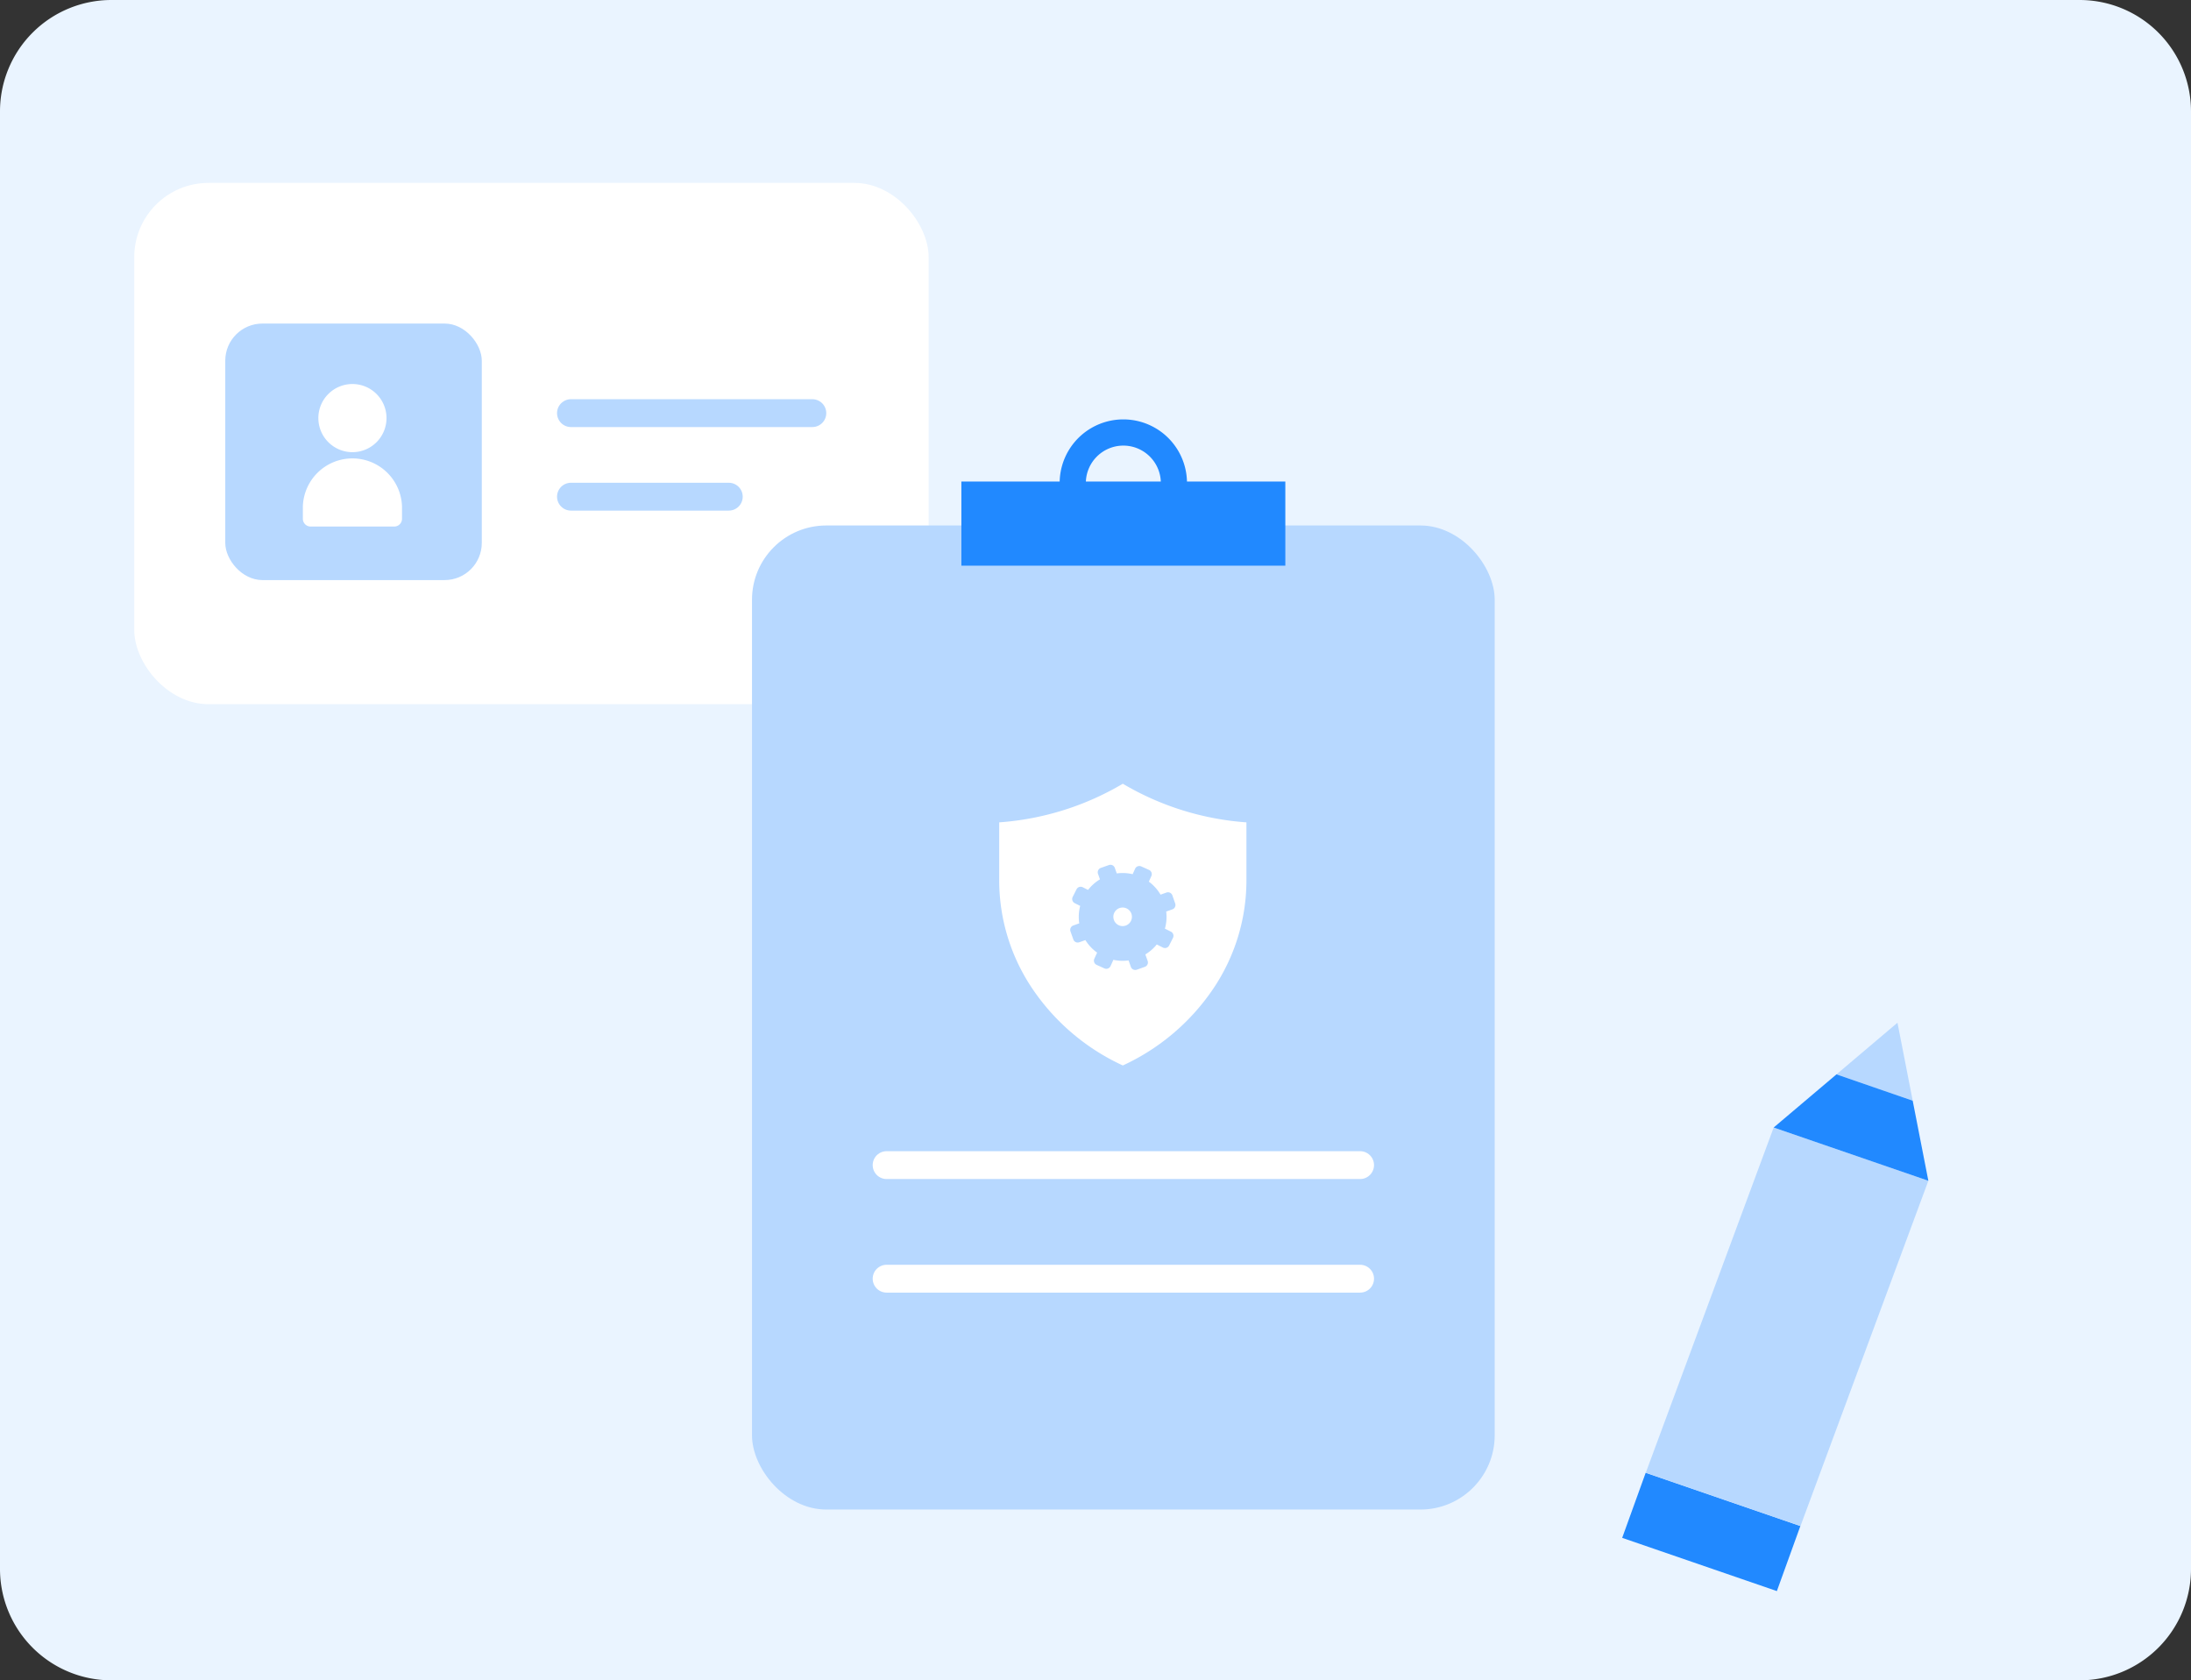 <svg data-name="illust_236_삼성의 개인정보 처리방침" xmlns="http://www.w3.org/2000/svg" width="236" height="181.001" viewBox="0 0 236 181.001">
    <rect x="0" y="0" width="236" height="181.001" fill="#333333" stroke="none"/>
    <defs>
        <clipPath id="n0ydx3i14a">
            <path data-name="사각형 17570" style="fill:#2189ff" d="M0 0h34.894v15.749H0z"/>
        </clipPath>
    </defs>
    <path data-name="사각형 17568" d="M12 0h212a12 12 0 0 1 12 12v157a12 12 0 0 1-12 12H12a12 12 0 0 1-12-12V12A12 12 0 0 1 12 0z" style="fill:#eaf4ff"/>
    <g data-name="그룹 27582">
        <path data-name="패스 19038" d="m102.969 50.741-13.884-10.85 4.675-5.8 13.885 10.848z" transform="scale(-1) rotate(-19.01 -662.43 782.897)" style="fill:#2189ff"/>
        <path data-name="패스 19039" d="m105.778 50.2-25.14 30.674-13.884-10.851 25.137-30.676z" transform="scale(-1) rotate(-19.01 -659.41 791.043)" style="fill:#b7d8ff"/>
        <path data-name="패스 19040" d="m64.623 83.534 8.024-3.119-6.84-5.357z" transform="scale(-1) rotate(-19.01 -648.32 790.012)" style="fill:#b7d8ff"/>
        <path data-name="패스 19041" d="m66.89 67.165-1.215 8.705 6.84 5.356 8.26-3.21z" transform="scale(-1) rotate(-19.01 -650.808 790.02)" style="fill:#2189ff"/>
    </g>
    <g transform="translate(14.46 19.701)">
        <rect data-name="사각형 16262" width="85.567" height="56.153" rx="8" style="fill:#fff"/>
        <g data-name="그룹 26646" transform="translate(9.804 15.152)">
            <rect data-name="사각형 17189" width="27.631" height="27.631" rx="4" style="fill:#b7d8ff"/>
            <g data-name="그룹 27734">
                <path transform="translate(5.736 6.148)" style="fill:none" d="M0 0h16v16H0z"/>
                <path data-name="Icon / Bold / Human / User_select" d="M.834 15.352A.835.835 0 0 1 0 14.517v-1.325a5.342 5.342 0 0 1 10.679 0v1.326a.835.835 0 0 1-.834.834zm.834-11.68a3.671 3.671 0 1 1 3.672 3.67 3.675 3.675 0 0 1-3.671-3.671z" transform="translate(8.358 6.512)" style="fill:#fff"/>
            </g>
        </g>
        <g data-name="그룹 26647">
            <path data-name="선 170" transform="translate(47.04 24.8)" style="stroke-linecap:round;stroke-width:3px;stroke:#b7d8ff;fill:none" d="M0 0h26"/>
            <path data-name="선 171" transform="translate(47.04 33.8)" style="stroke-linecap:round;stroke-width:3px;stroke:#b7d8ff;fill:none" d="M0 0h17"/>
        </g>
    </g>
    <g data-name="그룹 27580" transform="translate(-13999.801 -1484.818)">
        <rect data-name="사각형 17569" width="80" height="106" rx="8" transform="translate(14080.801 1541.421)" style="fill:#b7d8ff"/>
        <g data-name="그룹 27579">
            <g data-name="그룹 27578" transform="translate(14103.354 1530)" style="clip-path:url(#n0ydx3i14a)">
                <path data-name="패스 22080" d="M24.3 6.687a6.858 6.858 0 0 0-13.712 0H0v9.061h34.9V6.687zm-6.856-3.87a4.043 4.043 0 0 1 4.038 3.87H13.41a4.043 4.043 0 0 1 4.038-3.87" style="fill:#2189ff"/>
            </g>
        </g>
        <path data-name="패스 22083" d="M129.492 185.927a23.7 23.7 0 0 1-9.7-8.21 20.873 20.873 0 0 1-3.613-11.651v-6.325a30.388 30.388 0 0 0 13.315-4.16 30.375 30.375 0 0 0 13.314 4.16v6.325a20.862 20.862 0 0 1-3.612 11.651 23.7 23.7 0 0 1-9.7 8.21m.616-11.322.247.7a.5.5 0 0 0 .642.306l.862-.305a.5.5 0 0 0 .306-.64l-.248-.7a4.663 4.663 0 0 0 1.229-1.074l.66.333a.5.5 0 0 0 .673-.221l.412-.817a.5.5 0 0 0-.222-.674l-.645-.322a4.688 4.688 0 0 0 .138-1.842l.661-.234a.5.5 0 0 0 .306-.642l-.3-.865a.5.5 0 0 0-.639-.307l-.638.226a4.683 4.683 0 0 0-1.259-1.4l.271-.6a.5.5 0 0 0-.251-.664l-.838-.376a.494.494 0 0 0-.206-.044.5.5 0 0 0-.458.3l-.263.581a4.69 4.69 0 0 0-1.079-.126 4.623 4.623 0 0 0-.632.043l-.209-.594a.5.5 0 0 0-.474-.335.508.508 0 0 0-.167.029l-.863.305a.5.5 0 0 0-.306.641l.209.593a4.7 4.7 0 0 0-1.281 1.139l-.57-.287a.5.5 0 0 0-.674.222l-.412.818a.5.5 0 0 0 .222.674l.585.294a4.688 4.688 0 0 0-.1 1.881l-.638.226a.5.5 0 0 0-.306.641l.305.863a.5.5 0 0 0 .639.307l.661-.234a4.687 4.687 0 0 0 1.264 1.347l-.3.659a.5.5 0 0 0 .25.664l.833.377a.5.5 0 0 0 .663-.248l.305-.674a4.7 4.7 0 0 0 1.631.064zm-.635-3.69a1 1 0 1 1 .33-.057 1 1 0 0 1-.33.057z" transform="translate(13991.25 1413.659)" style="fill:#fff"/>
        <path data-name="선 172" transform="translate(14095.301 1610.32)" style="stroke:#fff;stroke-linecap:round;stroke-width:3px;fill:none" d="M0 0h51"/>
        <path data-name="선 173" transform="translate(14095.301 1622.555)" style="stroke:#fff;stroke-linecap:round;stroke-width:3px;fill:none" d="M0 0h51"/>
    </g>
</svg>
